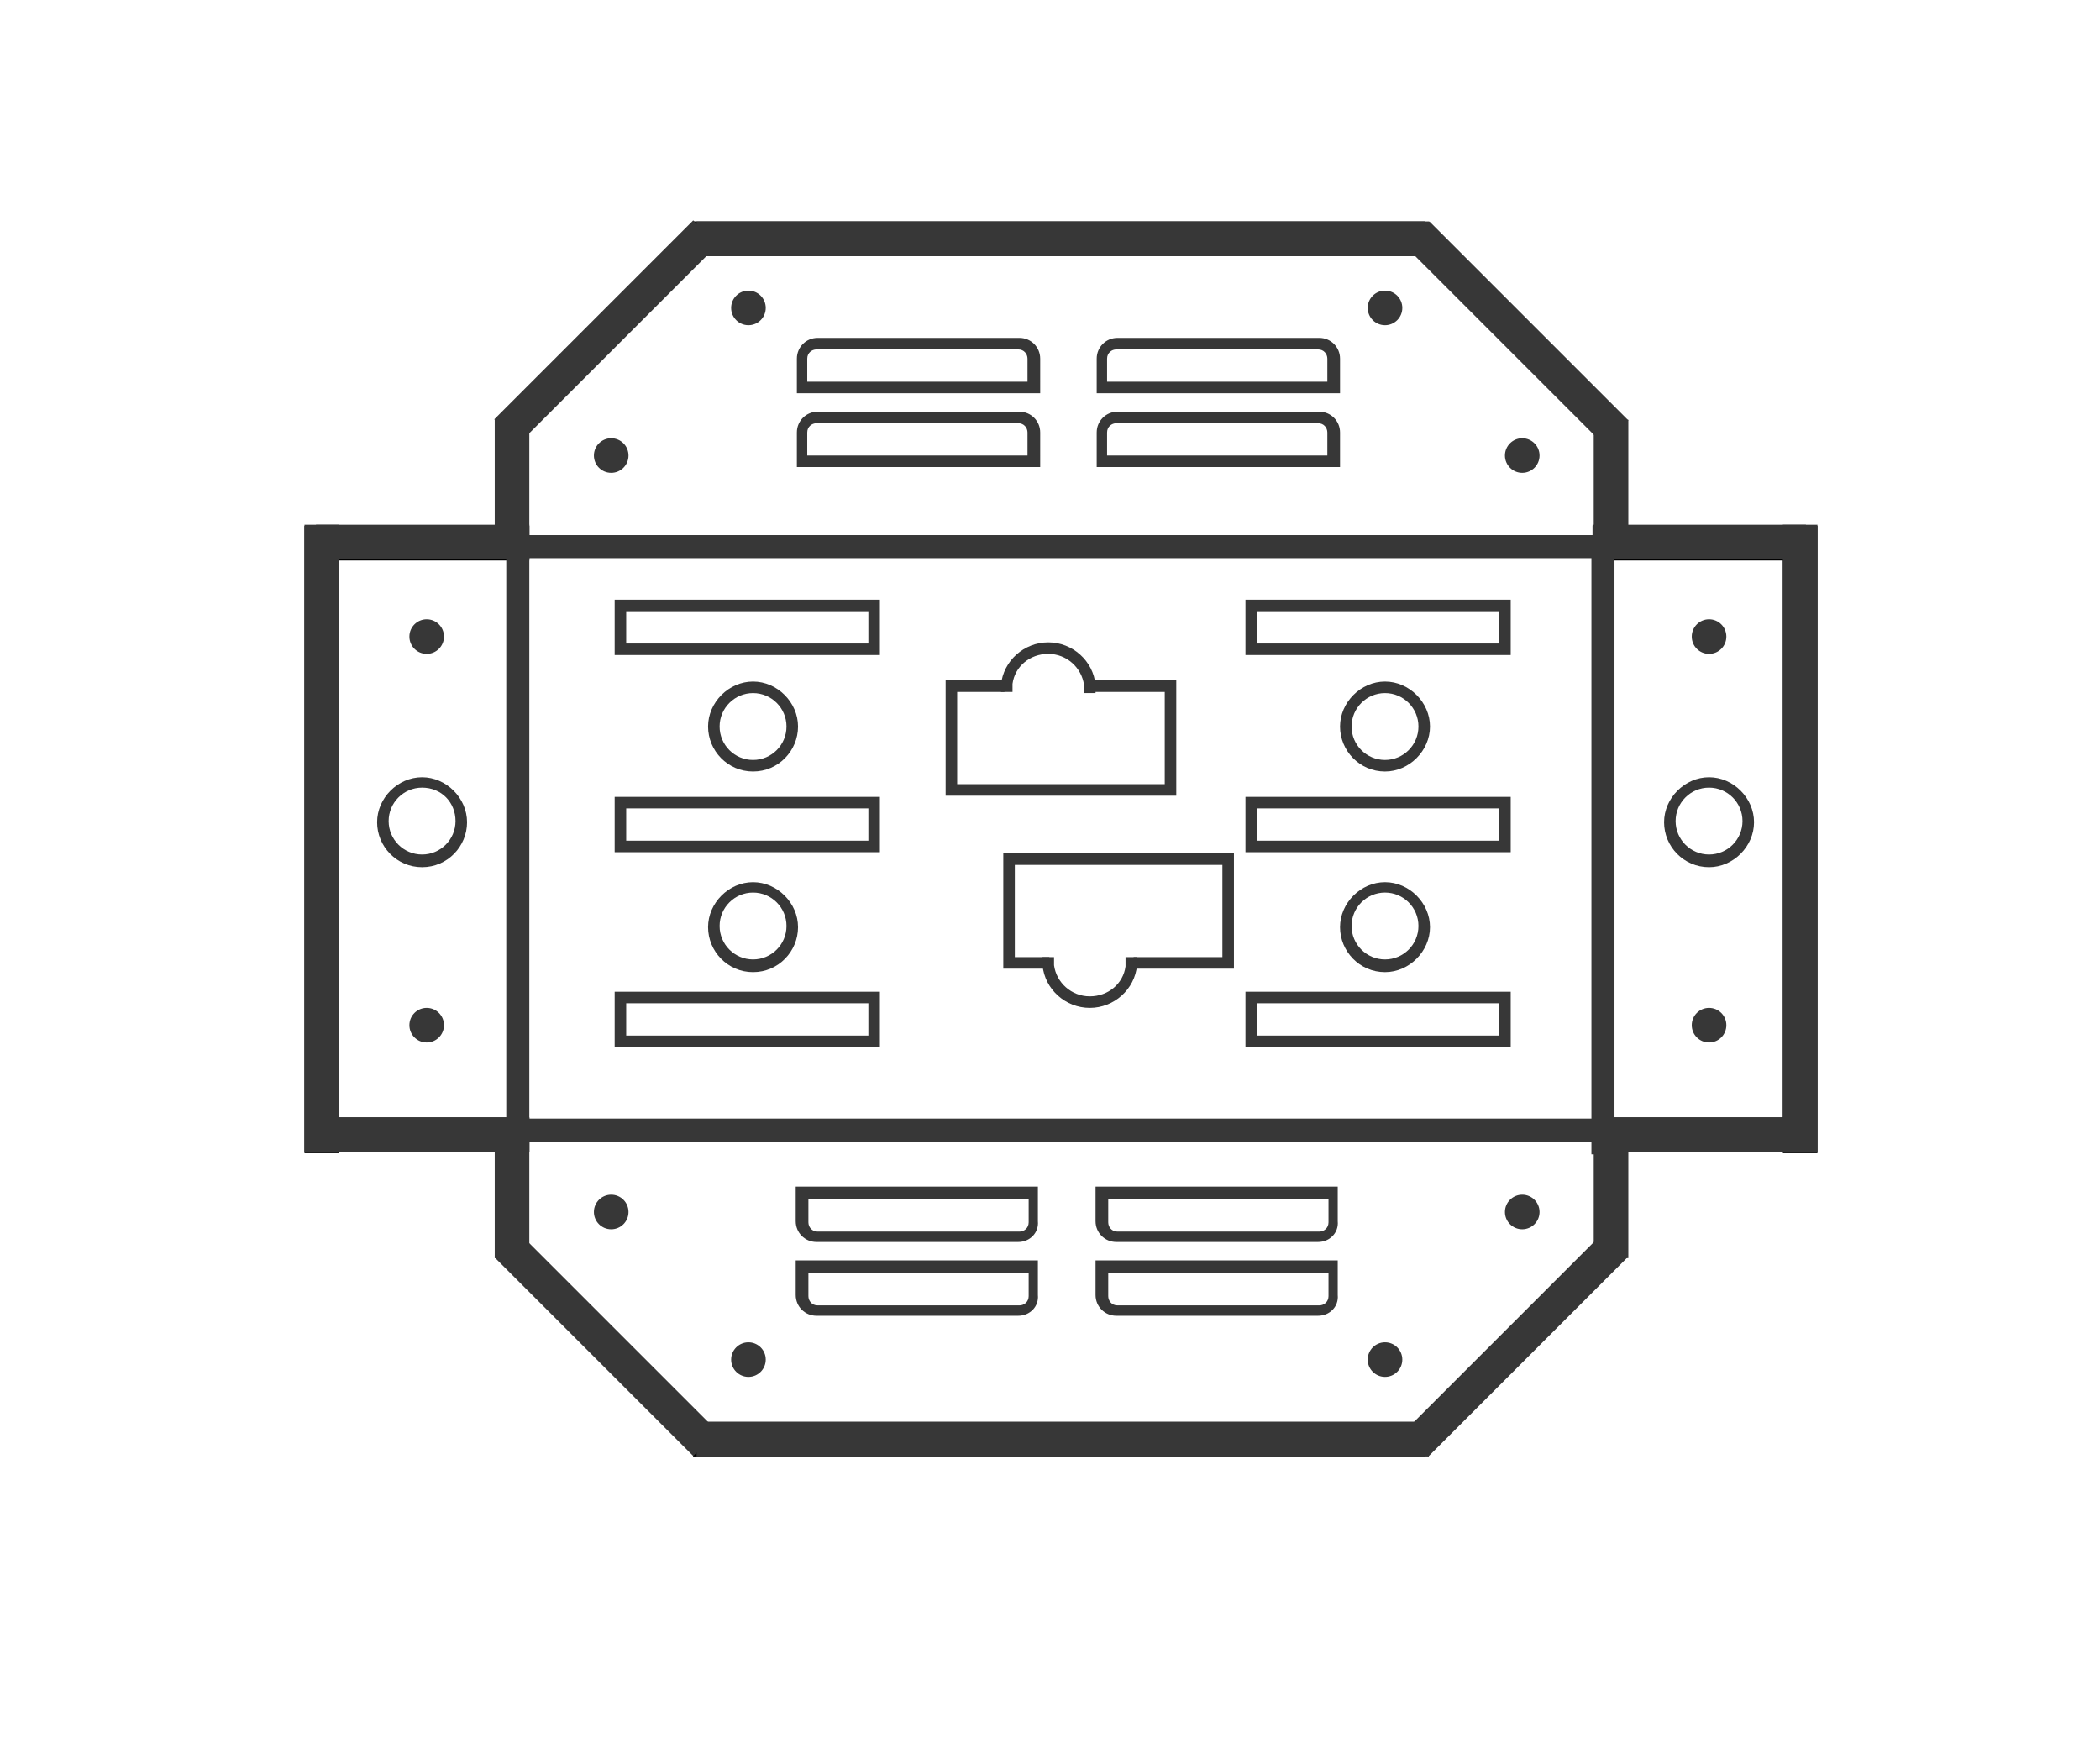 <?xml version="1.0" encoding="utf-8"?>
<!-- Generator: Adobe Illustrator 20.1.0, SVG Export Plug-In . SVG Version: 6.00 Build 0)  -->
<svg version="1.1" id="Слой_1" xmlns="http://www.w3.org/2000/svg" xmlns:xlink="http://www.w3.org/1999/xlink" x="0px" y="0px"
	 viewBox="0 0 182.1 151.6" style="enable-background:new 0 0 182.1 151.6;" xml:space="preserve">
<g>
	<g>
		<g>
			<rect x="60.1" y="123.3" width="63.5" height="3"/>
		</g>
	</g>
</g>
<g>
	<g>
		<g>
			
				<rect x="51.1" y="104.4" transform="matrix(0.707 -0.707 0.707 0.707 -67.073 71.33)" style="fill:#373737;" width="3" height="24.4"/>
		</g>
	</g>
</g>
<g>
	<g>
		<g>
			<path style="fill:none;stroke:#000000;stroke-width:3;stroke-miterlimit:10;" d="M122.6,125.2"/>
		</g>
	</g>
</g>
<g>
	<g>
		<g>
			<path style="fill:none;stroke:#000000;stroke-width:3;stroke-miterlimit:10;" d="M122.6,125.2"/>
		</g>
	</g>
</g>
<g>
	<g>
		<g>
			<rect x="42.9" y="97.1" style="fill:#373737;" width="3" height="12"/>
		</g>
	</g>
</g>
<g>
	<g>
		<g>
			<rect x="60.4" y="123.3" style="fill:#373737;" width="63.5" height="3"/>
		</g>
	</g>
</g>
<g>
	<g>
		<g>
			
				<rect x="119.3" y="115.1" transform="matrix(0.707 -0.707 0.707 0.707 -43.96 127.129)" style="fill:#373737;" width="24.4" height="3"/>
		</g>
	</g>
</g>
<g>
	<g>
		<g>
			<path style="fill:none;stroke:#000000;stroke-width:3;stroke-miterlimit:10;" d="M61.5,125.2"/>
		</g>
	</g>
</g>
<g>
	<g>
		<g>
			<path style="fill:none;stroke:#000000;stroke-width:3;stroke-miterlimit:10;" d="M61.4,125.2"/>
		</g>
	</g>
</g>
<g>
	<g>
		<g>
			<rect x="138.2" y="97.1" style="fill:#373737;" width="3" height="12"/>
		</g>
	</g>
</g>
<g>
	<g>
		<g>
			<rect x="27.4" y="96.9" width="18.5" height="3"/>
		</g>
	</g>
</g>
<g>
	<g>
		<g>
			<rect x="27.4" y="45.6" width="18.5" height="3"/>
		</g>
	</g>
</g>
<g>
	<g>
		<g>
			<rect x="26.4" y="45.6" width="3" height="54.4"/>
		</g>
	</g>
</g>
<g>
	<g>
		<g>
			<rect x="60.1" y="19.2" width="63.5" height="3"/>
		</g>
	</g>
</g>
<g>
	<g>
		<g>
			
				<rect x="40.4" y="27.3" transform="matrix(0.707 -0.707 0.707 0.707 -5.003 45.62)" style="fill:#373737;" width="24.4" height="3"/>
		</g>
	</g>
</g>
<g>
	<g>
		<g>
			<path style="fill:none;stroke:#000000;stroke-width:3;stroke-miterlimit:10;" d="M122.6,20.2"/>
		</g>
	</g>
</g>
<g>
	<g>
		<g>
			<path style="fill:none;stroke:#000000;stroke-width:3;stroke-miterlimit:10;" d="M122.6,20.2"/>
		</g>
	</g>
</g>
<g>
	<g>
		<g>
			<rect x="42.9" y="36.4" style="fill:#373737;" width="3" height="12"/>
		</g>
	</g>
</g>
<g>
	<g>
		<g>
			<rect x="60.4" y="19.2" style="fill:#373737;" width="63.5" height="3"/>
		</g>
	</g>
</g>
<g>
	<g>
		<g>
			
				<rect x="130" y="16.7" transform="matrix(0.707 -0.707 0.707 0.707 18.11 101.419)" style="fill:#373737;" width="3" height="24.4"/>
		</g>
	</g>
</g>
<g>
	<g>
		<g>
			<path style="fill:none;stroke:#000000;stroke-width:3;stroke-miterlimit:10;" d="M61.5,20.2"/>
		</g>
	</g>
</g>
<g>
	<g>
		<g>
			<path style="fill:none;stroke:#000000;stroke-width:3;stroke-miterlimit:10;" d="M61.4,20.2"/>
		</g>
	</g>
</g>
<g>
	<g>
		<g>
			<rect x="138.2" y="36.4" style="fill:#373737;" width="3" height="12"/>
		</g>
	</g>
</g>
<g>
	<g>
		<g>
			<rect x="27.4" y="45.5" style="fill:#373737;" width="18.5" height="3"/>
		</g>
	</g>
</g>
<g>
	<g>
		<g>
			<rect x="27.4" y="96.9" style="fill:#373737;" width="18.5" height="3"/>
		</g>
	</g>
</g>
<g>
	<g>
		<g>
			<rect x="26.4" y="45.5" style="fill:#373737;" width="3" height="54.4"/>
		</g>
	</g>
</g>
<g>
	<g>
		<g>
			<rect x="138.1" y="96.9" width="18.5" height="3"/>
		</g>
	</g>
</g>
<g>
	<g>
		<g>
			<rect x="138.1" y="45.6" width="18.5" height="3"/>
		</g>
	</g>
</g>
<g>
	<g>
		<g>
			<rect x="154.6" y="45.6" width="3" height="54.4"/>
		</g>
	</g>
</g>
<g>
	<g>
		<g>
			<rect x="138.1" y="45.5" style="fill:#373737;" width="18.5" height="3"/>
		</g>
	</g>
</g>
<g>
	<g>
		<g>
			<rect x="138.1" y="96.9" style="fill:#373737;" width="18.5" height="3"/>
		</g>
	</g>
</g>
<g>
	<g>
		<g>
			<rect x="154.6" y="45.5" style="fill:#373737;" width="3" height="54.4"/>
		</g>
	</g>
</g>
<g>
	<g>
		<g>
			<rect x="43.9" y="47" style="fill:#373737;" width="2" height="51.9"/>
		</g>
	</g>
</g>
<g>
	<g>
		<g>
			<rect x="138" y="47.2" style="fill:#373737;" width="2" height="52.9"/>
		</g>
	</g>
</g>
<g>
	<g>
		<g>
			<rect x="44.4" y="97" style="fill:#373737;" width="96" height="2"/>
		</g>
	</g>
</g>
<g>
	<g>
		<g>
			<rect x="44.3" y="46.4" style="fill:#373737;" width="95.3" height="2"/>
		</g>
	</g>
</g>
<g>
	<g>
		<g>
			<path style="fill:#373737;" d="M76.3,56.8h-23v-4.8h23V56.8z M54.3,55.8h21v-2.8h-21V55.8z"/>
		</g>
	</g>
</g>
<g>
	<g>
		<g>
			<path style="fill:#373737;" d="M76.3,73.9h-23v-4.8h23V73.9z M54.3,72.9h21v-2.8h-21V72.9z"/>
		</g>
	</g>
</g>
<g>
	<g>
		<g>
			<path style="fill:#373737;" d="M76.3,90.8h-23v-4.8h23V90.8z M54.3,89.8h21v-2.8h-21V89.8z"/>
		</g>
	</g>
</g>
<g>
	<g>
		<g>
			<path style="fill:#373737;" d="M65.3,84.3c-2.2,0-3.9-1.8-3.9-3.9s1.8-3.9,3.9-3.9s3.9,1.8,3.9,3.9S67.5,84.3,65.3,84.3z
				 M65.3,77.4c-1.6,0-2.9,1.3-2.9,2.9s1.3,2.9,2.9,2.9s2.9-1.3,2.9-2.9S66.9,77.4,65.3,77.4z"/>
		</g>
	</g>
</g>
<g>
	<g>
		<g>
			<path style="fill:#373737;" d="M65.3,66.9c-2.2,0-3.9-1.8-3.9-3.9s1.8-3.9,3.9-3.9s3.9,1.8,3.9,3.9S67.5,66.9,65.3,66.9z
				 M65.3,60.1c-1.6,0-2.9,1.3-2.9,2.9s1.3,2.9,2.9,2.9s2.9-1.3,2.9-2.9S66.9,60.1,65.3,60.1z"/>
		</g>
	</g>
</g>
<g>
	<g>
		<g>
			<path style="fill:#373737;" d="M131,56.8h-23v-4.8h23V56.8z M109,55.8h21v-2.8h-21V55.8z"/>
		</g>
	</g>
</g>
<g>
	<g>
		<g>
			<path style="fill:#373737;" d="M131,73.9h-23v-4.8h23V73.9z M109,72.9h21v-2.8h-21V72.9z"/>
		</g>
	</g>
</g>
<g>
	<g>
		<g>
			<path style="fill:#373737;" d="M131,90.8h-23v-4.8h23V90.8z M109,89.8h21v-2.8h-21V89.8z"/>
		</g>
	</g>
</g>
<g>
	<g>
		<g>
			<path style="fill:#373737;" d="M120.1,84.3c-2.2,0-3.9-1.8-3.9-3.9s1.8-3.9,3.9-3.9s3.9,1.8,3.9,3.9S122.2,84.3,120.1,84.3z
				 M120.1,77.4c-1.6,0-2.9,1.3-2.9,2.9s1.3,2.9,2.9,2.9s2.9-1.3,2.9-2.9S121.7,77.4,120.1,77.4z"/>
		</g>
	</g>
</g>
<g>
	<g>
		<g>
			<path style="fill:#373737;" d="M120.1,66.9c-2.2,0-3.9-1.8-3.9-3.9s1.8-3.9,3.9-3.9s3.9,1.8,3.9,3.9S122.2,66.9,120.1,66.9z
				 M120.1,60.1c-1.6,0-2.9,1.3-2.9,2.9s1.3,2.9,2.9,2.9s2.9-1.3,2.9-2.9S121.7,60.1,120.1,60.1z"/>
		</g>
	</g>
</g>
<g>
	<g>
		<g>
			<g>
				<path style="fill:#373737;" d="M94.4,59c0,0,0.2,0.3,0.2,0.4c0,0.2-0.2,0.6-0.2,0.6h6.6v8H83v-8h4.1c0,0,0-0.4,0-0.6
					c0-0.2,0-0.4,0-0.4H82v10h20V59H94.4z"/>
			</g>
		</g>
	</g>
</g>
<g>
	<g>
		<g>
			<g>
				<path style="fill:#373737;" d="M95,59.4c-0.2-2.1-2-3.7-4.1-3.7c-2.1,0-3.9,1.6-4.1,3.7c0,0.1,0,0.1,0,0.2c0,0.2,0,0.4,0,0.4h1
					c0,0,0-0.2,0-0.4c0-0.2,0-0.2,0-0.3c0.2-1.5,1.5-2.6,3.1-2.6s2.9,1.2,3.1,2.7c0,0.1,0,0.1,0,0.3c0,0.2,0,0.4,0,0.4h1
					c0,0,0-0.2,0-0.4C95,59.5,95,59.5,95,59.4z"/>
			</g>
		</g>
	</g>
</g>
<g>
	<g>
		<g>
			<g>
				<path style="fill:#373737;" d="M91,84c0,0-0.2-0.3-0.2-0.4c0-0.2,0.2-0.6,0.2-0.6h-3v-8h18v8h-7.7c0,0,0,0.4,0,0.6
					c0,0.2,0,0.4,0,0.4h8.7V74H87v10H91z"/>
			</g>
		</g>
	</g>
</g>
<g>
	<g>
		<g>
			<g>
				<path style="fill:#373737;" d="M90.4,83.7c0.2,2.1,2,3.7,4.1,3.7c2.1,0,3.9-1.6,4.1-3.7c0-0.1,0-0.2,0-0.3c0-0.2,0-0.4,0-0.4h-1
					c0,0,0,0.2,0,0.4c0,0.2,0,0.2,0,0.4c-0.2,1.5-1.5,2.6-3.1,2.6s-2.9-1.2-3.1-2.7c0-0.1,0-0.2,0-0.3c0-0.2,0-0.4,0-0.4h-1
					c0,0,0,0.2,0,0.4C90.4,83.6,90.4,83.6,90.4,83.7z"/>
			</g>
		</g>
	</g>
</g>
<g>
	<g>
		<g>
			<path style="fill:#373737;" d="M148.2,75.2c-2.2,0-3.9-1.8-3.9-3.9s1.8-3.9,3.9-3.9s3.9,1.8,3.9,3.9S150.3,75.2,148.2,75.2z
				 M148.2,68.3c-1.6,0-2.9,1.3-2.9,2.9s1.3,2.9,2.9,2.9s2.9-1.3,2.9-2.9S149.8,68.3,148.2,68.3z"/>
		</g>
	</g>
</g>
<g>
	<g>
		<g>
			<path style="fill:#373737;" d="M36.6,75.2c-2.2,0-3.9-1.8-3.9-3.9s1.8-3.9,3.9-3.9s3.9,1.8,3.9,3.9S38.8,75.2,36.6,75.2z
				 M36.6,68.3c-1.6,0-2.9,1.3-2.9,2.9s1.3,2.9,2.9,2.9s2.9-1.3,2.9-2.9S38.3,68.3,36.6,68.3z"/>
		</g>
	</g>
</g>
<g>
	<g>
		<g>
			<circle style="fill:#373737;" cx="37" cy="55.2" r="1.5"/>
		</g>
	</g>
</g>
<g>
	<g>
		<g>
			<circle style="fill:#373737;" cx="37" cy="88.9" r="1.5"/>
		</g>
	</g>
</g>
<g>
	<g>
		<g>
			<circle style="fill:#373737;" cx="148.2" cy="55.2" r="1.5"/>
		</g>
	</g>
</g>
<g>
	<g>
		<g>
			<circle style="fill:#373737;" cx="132" cy="39.5" r="1.5"/>
		</g>
	</g>
</g>
<g>
	<g>
		<g>
			<circle style="fill:#373737;" cx="120.1" cy="26.7" r="1.5"/>
		</g>
	</g>
</g>
<g>
	<g>
		<g>
			<circle style="fill:#373737;" cx="53" cy="39.5" r="1.5"/>
		</g>
	</g>
</g>
<g>
	<g>
		<g>
			<circle style="fill:#373737;" cx="64.9" cy="26.7" r="1.5"/>
		</g>
	</g>
</g>
<g>
	<g>
		<g>
			<circle style="fill:#373737;" cx="132" cy="105.1" r="1.5"/>
		</g>
	</g>
</g>
<g>
	<g>
		<g>
			<circle style="fill:#373737;" cx="120.1" cy="117.9" r="1.5"/>
		</g>
	</g>
</g>
<g>
	<g>
		<g>
			<circle style="fill:#373737;" cx="53" cy="105.1" r="1.5"/>
		</g>
	</g>
</g>
<g>
	<g>
		<g>
			<circle style="fill:#373737;" cx="64.9" cy="117.9" r="1.5"/>
		</g>
	</g>
</g>
<g>
	<g>
		<g>
			<circle style="fill:#373737;" cx="148.2" cy="88.9" r="1.5"/>
		</g>
	</g>
</g>
<g>
	<g>
		<g>
			<path style="fill:#373737;" d="M90.1,40.5h-21v-3c0-1,0.8-1.8,1.8-1.8h17.5c1,0,1.8,0.8,1.8,1.8V40.5z M70.1,39.5h19v-2
				c0-0.4-0.3-0.8-0.8-0.8H70.8c-0.4,0-0.8,0.3-0.8,0.8V39.5z"/>
		</g>
	</g>
</g>
<g>
	<g>
		<g>
			<path style="fill:#373737;" d="M116.1,40.5h-21v-3c0-1,0.8-1.8,1.8-1.8h17.5c1,0,1.8,0.8,1.8,1.8V40.5z M96.1,39.5h19v-2
				c0-0.4-0.3-0.8-0.8-0.8H96.8c-0.4,0-0.8,0.3-0.8,0.8V39.5z"/>
		</g>
	</g>
</g>
<g>
	<g>
		<g>
			<path style="fill:#373737;" d="M116.1,34.1h-21v-3c0-1,0.8-1.8,1.8-1.8h17.5c1,0,1.8,0.8,1.8,1.8V34.1z M96.1,33.1h19v-2
				c0-0.4-0.3-0.8-0.8-0.8H96.8c-0.4,0-0.8,0.3-0.8,0.8V33.1z"/>
		</g>
	</g>
</g>
<g>
	<g>
		<g>
			<path style="fill:#373737;" d="M90.1,34.1h-21v-3c0-1,0.8-1.8,1.8-1.8h17.5c1,0,1.8,0.8,1.8,1.8V34.1z M70.1,33.1h19v-2
				c0-0.4-0.3-0.8-0.8-0.8H70.8c-0.4,0-0.8,0.3-0.8,0.8V33.1z"/>
		</g>
	</g>
</g>
<g>
	<g>
		<g>
			<path style="fill:#373737;" d="M114.3,107.7H96.8c-1,0-1.8-0.8-1.8-1.8v-3h21v3C116.1,106.9,115.3,107.7,114.3,107.7z M96.1,104
				v2c0,0.4,0.3,0.8,0.8,0.8h17.5c0.4,0,0.8-0.3,0.8-0.8v-2H96.1z"/>
		</g>
	</g>
</g>
<g>
	<g>
		<g>
			<path style="fill:#373737;" d="M88.3,107.7H70.8c-1,0-1.8-0.8-1.8-1.8v-3h21v3C90.1,106.9,89.3,107.7,88.3,107.7z M70.1,104v2
				c0,0.4,0.3,0.8,0.8,0.8h17.5c0.4,0,0.8-0.3,0.8-0.8v-2H70.1z"/>
		</g>
	</g>
</g>
<g>
	<g>
		<g>
			<path style="fill:#373737;" d="M88.3,114.1H70.8c-1,0-1.8-0.8-1.8-1.8v-3h21v3C90.1,113.3,89.3,114.1,88.3,114.1z M70.1,110.4v2
				c0,0.4,0.3,0.8,0.8,0.8h17.5c0.4,0,0.8-0.3,0.8-0.8v-2H70.1z"/>
		</g>
	</g>
</g>
<g>
	<g>
		<g>
			<path style="fill:#373737;" d="M114.3,114.1H96.8c-1,0-1.8-0.8-1.8-1.8v-3h21v3C116.1,113.3,115.3,114.1,114.3,114.1z
				 M96.1,110.4v2c0,0.4,0.3,0.8,0.8,0.8h17.5c0.4,0,0.8-0.3,0.8-0.8v-2H96.1z"/>
		</g>
	</g>
</g>
<g>
</g>
<g>
</g>
<g>
</g>
<g>
</g>
<g>
</g>
<g>
</g>
<g>
</g>
<g>
</g>
<g>
</g>
<g>
</g>
<g>
</g>
<g>
</g>
<g>
</g>
<g>
</g>
<g>
</g>
</svg>
